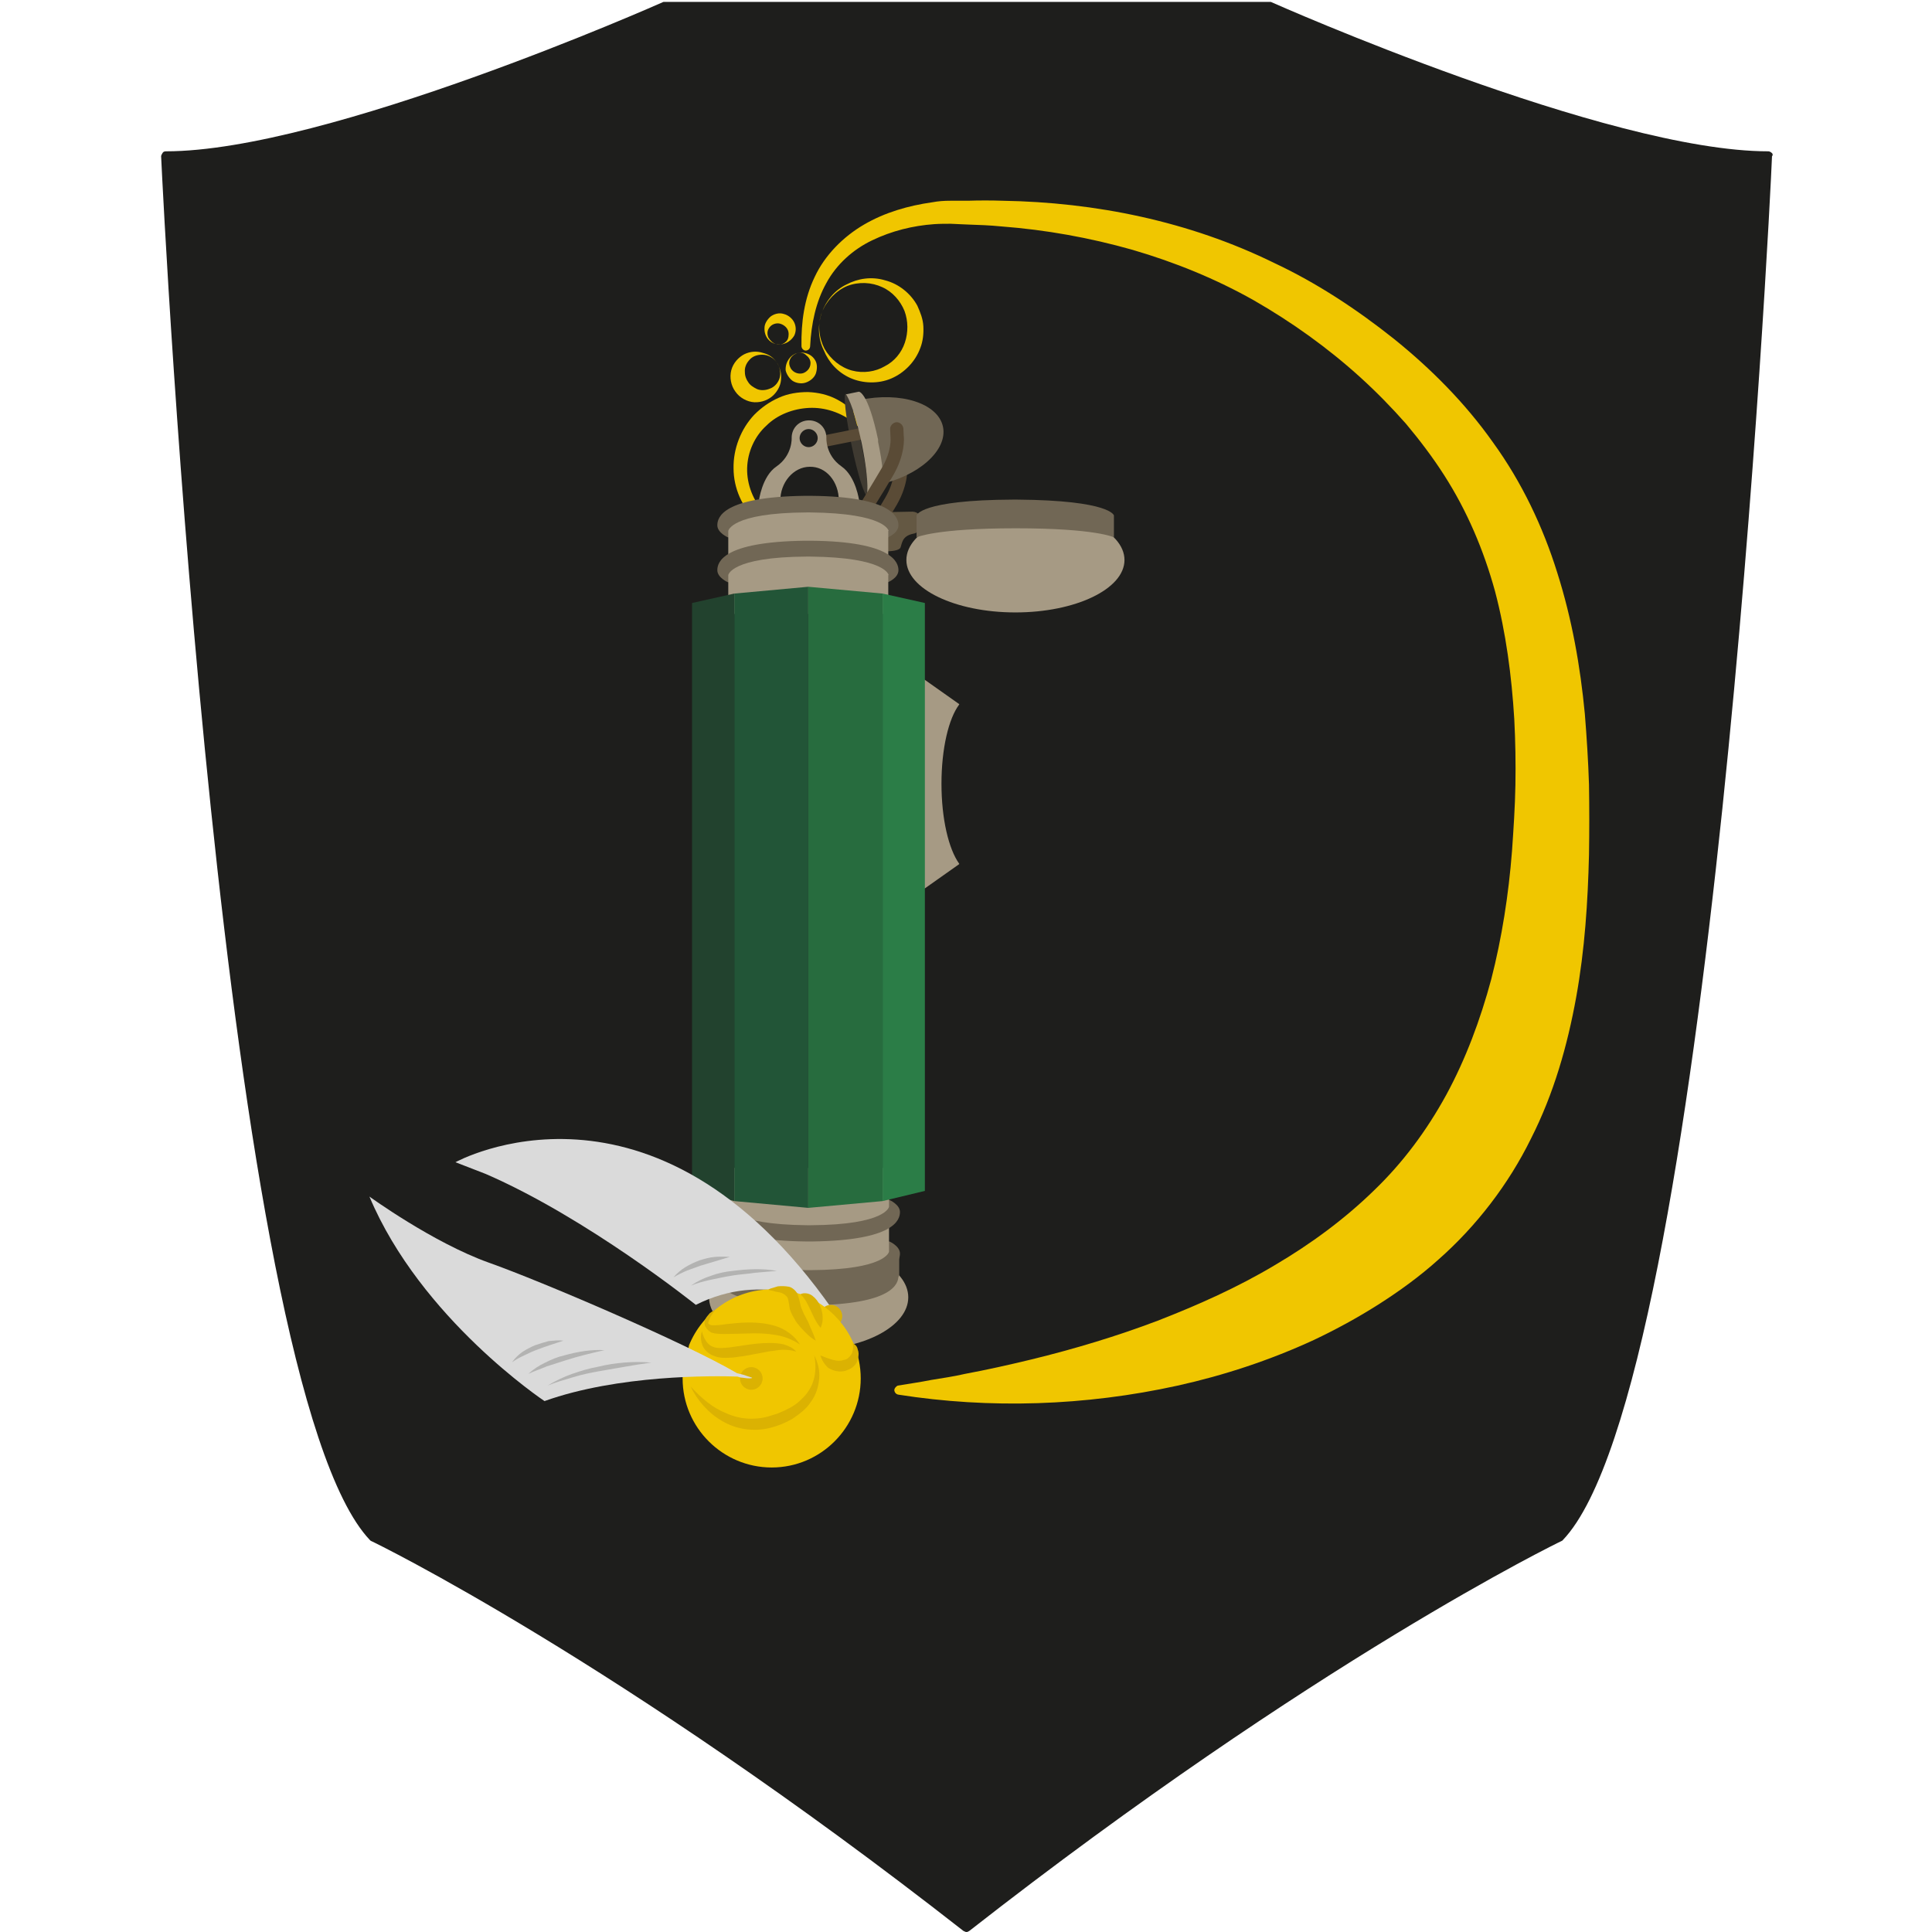 <?xml version="1.0" encoding="utf-8"?><svg version="1.1" id="Layer_1" xmlns="http://www.w3.org/2000/svg" xmlns:xlink="http://www.w3.org/1999/xlink" x="0px" y="0px" viewBox="0 0 512 512" style="enable-background:new 0 0 512 512;" xml:space="preserve"><style type="text/css"> .st0{fill:#1E1E1C;} .st1{fill:#F0C600;} .st2{fill:#5A4B36;} .st3{fill:#716755;} .st4{fill:#3F3A31;} .st5{fill:#A69A84;} .st6{fill:#645843;} .st7{fill:#22422E;} .st8{fill:#225537;} .st9{fill:#276C3E;} .st10{fill:#2B7D47;} .st11{fill:#DADADA;} .st12{fill:#DBB202;} .st13{fill:#B3B3B2;} </style><path class="st0" d="M469.5,40.5c-0.3-0.3-0.7-0.4-0.9-0.4c-42.6,0-130.7-39.1-131.6-39.5c-0.1-0.1-0.4-0.1-0.5-0.1H176.1 c-0.1,0-0.4,0-0.5,0.1c-0.9,0.4-89,39.5-131.6,39.5c-0.4,0-0.7,0.1-0.9,0.4s-0.4,0.7-0.4,0.9C43.3,54.6,58.8,366.7,98,408.1 c0.1,0.1,0.3,0.3,0.4,0.3c0.7,0.3,65.4,31.7,156.9,103.3c0.3,0.1,0.5,0.3,0.8,0.3c0.3,0,0.5-0.1,0.8-0.3 c91.4-71.5,156.2-103,156.9-103.3c0.1-0.1,0.3-0.1,0.4-0.3c39.3-41.3,54.9-353.4,55.4-366.7C469.9,41.1,469.8,40.7,469.5,40.5z"/><path class="st1" d="M232.6,124.1c-0.1,4.9-1.9,9.6-5.3,13.1c-1.6,1.8-3.6,3.2-5.9,4.3c-2.3,1.1-4.7,1.6-7.3,1.8 c-5,0.1-10.1-1.9-13.8-5.4c-3.6-3.5-5.9-8.5-5.9-13.8c-0.1-5.1,1.9-10.4,5.5-14.2c1.9-1.9,4-3.4,6.5-4.5c2.4-1.1,5.1-1.5,7.7-1.5 c2.7,0.1,5.3,0.7,7.6,1.9c2.3,1.2,4.3,2.8,5.9,4.7C231.2,114.4,232.8,119.4,232.6,124.1z M232.2,124.1c0-4.7-2.4-9.2-5.8-12 c-3.5-2.8-7.8-4.2-12-4s-8.4,1.8-11.3,4.7c-3.1,2.8-5,7-5.1,11.3s1.6,8.6,4.6,11.9c3,3.2,7.4,5.1,11.9,5.3c4.5,0.1,9-1.5,12.5-4.6 C230.4,133.5,232.4,128.8,232.2,124.1z"/><path class="st1" d="M205.8,96c0.8,1.2,1.3,2.7,1.2,4.2c0,1.6-0.7,3.2-2,4.5c-1.2,1.2-3.1,2-5.1,1.9c-1.9-0.1-3.9-1.2-5-2.8 c-1.2-1.6-1.6-3.8-1.1-5.7c0.5-1.9,1.9-3.4,3.4-4.2c1.6-0.8,3.4-0.9,4.9-0.4C203.8,93.9,205,94.8,205.8,96z M205.8,96 c-0.8-1.2-2.3-2-3.8-2c-1.5,0-2.7,0.5-3.5,1.5c-0.8,0.9-1.2,2-1.1,3.1c0,1.1,0.4,2,0.9,2.7c0.5,0.8,1.3,1.3,2.3,1.8 c0.9,0.4,2.2,0.4,3.4-0.1c1.2-0.4,2.2-1.5,2.6-2.8C207,98.9,206.7,97.2,205.8,96z"/><path class="st1" d="M217.8,82.8c1.1-3.1,3.4-5.9,6.5-7.4c3-1.6,6.7-2.2,10.3-1.1c3.5,0.9,6.7,3.4,8.5,6.7c0.8,1.8,1.5,3.5,1.6,5.5 c0.1,1.9-0.1,3.9-0.8,5.7c-1.3,3.6-4.2,6.6-7.7,8.1c-3.5,1.5-7.6,1.3-10.8-0.1c-3.4-1.5-5.8-4.2-7.1-7.4 C216.7,89.6,216.7,85.9,217.8,82.8z M217.8,82.8c-1.2,3.1-0.8,6.7,0.7,9.6c1.6,2.8,4.3,5,7.3,5.8c3,0.8,6.2,0.3,8.6-1.1 c2.6-1.3,4.5-3.6,5.4-6.3c0.9-2.7,0.9-5.7-0.1-8.4c-1.1-2.7-3.2-5.1-5.9-6.3c-2.8-1.3-6.2-1.5-9.3-0.3C221.6,77,219,79.7,217.8,82.8 z"/><path class="st2" d="M229.9,144.7c-0.3,0-0.7-0.1-0.9-0.3c-0.8-0.5-1.1-1.6-0.5-2.4c0,0,3.1-5,6.1-10.1c2.7-4.6,2.3-8,2.3-8 l-0.1-2.2c-0.1-0.9,0.7-1.8,1.6-1.9c0.9-0.1,1.8,0.7,1.9,1.6l0.1,2c0.1,0.5,0.4,4.9-2.7,10.3c-3.1,5.3-6.2,10.1-6.2,10.1 C231.2,144.5,230.5,144.7,229.9,144.7z"/><path class="st3" d="M227.8,106c10.9-2.3,20.8,0.9,22.1,7.1s-6.5,13.2-17.4,15.4"/><ellipse transform="matrix(0.979 -0.205 0.205 0.979 -19.326 48.953)" class="st4" cx="226.9" cy="117.9" rx="1.3" ry="13.8"/><path class="st2" d="M217.5,117.1L217.5,117.1c-0.1-0.8,0.4-1.6,1.2-1.8l10-2c0.8-0.1,1.6,0.4,1.8,1.2l0,0c0.1,0.8-0.4,1.6-1.2,1.8 l-10,2C218.6,118.4,217.8,117.9,217.5,117.1z"/><path class="st5" d="M229.7,131.4l3.4-0.7c0,0,2.3-0.9-0.4-13.6l0,0c0-0.1,0-0.1,0-0.3c0-0.1,0-0.3,0-0.3l0,0 c-2.7-12.8-5.1-12.7-5.1-12.7l-3.4,0.7c0,0,1.9,2.3,4.2,13.2C230.6,128.7,229.7,131.4,229.7,131.4z"/><path class="st2" d="M229,136.8c-0.3,0-0.7-0.1-0.9-0.3c-0.8-0.5-1.1-1.6-0.5-2.4c0,0,3.1-5,6.1-10.1c2.7-4.6,2.3-8,2.3-8l-0.1-2.2 c-0.1-0.9,0.7-1.8,1.6-1.9c0.9-0.1,1.8,0.7,1.9,1.6l0.1,2c0.1,0.5,0.4,4.9-2.7,10.3c-3.1,5.3-6.2,10.1-6.2,10.1 C230.2,136.5,229.5,136.8,229,136.8z"/><path class="st5" d="M214.6,123.7c4.3-0.1,7.7,3.9,7.7,9l-9.7,0.1h15.1c0,0-0.8-6.5-4.7-9.2c-4.3-3-4-7.6-4-7.6c0-2.6-2-4.6-4.6-4.6 l0,0c-2.6,0-4.6,2-4.6,4.6c0,0,0.3,4.6-4,7.6c-3.9,2.6-4.7,9.2-4.7,9.2h5.7C206.7,127.9,210.3,123.7,214.6,123.7z M214.3,113.7 c1.3,0,2.4,1.1,2.4,2.4s-1.1,2.4-2.4,2.4s-2.4-1.1-2.4-2.4S213,113.7,214.3,113.7z"/><path class="st6" d="M234.7,146.1c0,0,3.2,0.1,3.9-0.9c0.5-1.1,0.3-3.2,3.6-3.8c1.8-0.3,1.8-3,1.8-3s0.5-3-2.7-2.8 c-3.2,0.1-6.7,0.1-6.7,0.1"/><path class="st3" d="M235.3,142.4c0,0,2.8-1.1,2.8-3.2c0-2-1.5-7.6-23.1-7.8h-1.8c-21.7,0.3-23.1,5.7-23.1,7.8c0,2,2.8,3.2,2.8,3.2" /><path class="st5" d="M235.5,140.7c0,0-0.7-4.7-20.8-4.9l0,0c-0.1,0-0.3,0-0.4,0c-0.1,0-0.3,0-0.5,0l0,0c-20.1,0.1-20.8,4.9-20.8,4.9 v10.3h21.6l0,0h20.8v-10.3H235.5z"/><path class="st3" d="M235.3,154.3c0,0,2.8-1.1,2.8-3.2c0-2-1.5-7.6-23.1-7.8h-1.8c-21.7,0.3-23.1,5.7-23.1,7.8c0,2,2.8,3.2,2.8,3.2" /><path class="st5" d="M235.5,152.4c0,0-0.7-4.7-20.8-4.9l0,0c-0.1,0-0.3,0-0.4,0c-0.1,0-0.3,0-0.5,0l0,0c-20.1,0.1-20.8,4.9-20.8,4.9 v10.3h21.6l0,0h20.8v-10.3H235.5z"/><path class="st5" d="M249.5,207.7c0-9.3,1.9-17.3,4.7-21v-0.1l-9.2-6.5l-2.8,2.3v25.2v0.5v25.1l2.8,2.3l9.2-6.5v-0.1 C251.4,225,249.5,217,249.5,207.7z"/><ellipse class="st5" cx="269.1" cy="148.4" rx="28.9" ry="13.9"/><path class="st3" d="M295.2,142.4v-5.8c0,0-0.8-4-25.6-4.2l0,0c-0.1,0-0.3,0-0.4,0c-0.3,0-0.4,0-0.7,0l0,0 c-24.8,0.1-25.6,4.2-25.6,4.2v5.8c0,0,5-2.4,26.3-2.4S295.2,142.4,295.2,142.4z"/><path class="st1" d="M211.2,93.6c1.6-0.5,3.9,0.1,4.9,2c0.5,0.9,0.5,2.2,0.1,3.4c-0.4,1.1-1.5,2-2.7,2.4c-1.2,0.4-2.6,0.1-3.5-0.5 c-0.9-0.7-1.6-1.8-1.8-2.8C208.1,95.8,209.6,94,211.2,93.6z M211.2,93.6c-0.8,0.3-1.6,0.9-1.9,1.8c-0.3,0.8-0.1,1.6,0.3,2.3 c0.8,1.2,2.2,1.5,3.2,1.2c0.9-0.3,2-1.2,2-2.7c0-0.7-0.4-1.5-1.1-2C213.1,93.5,212.1,93.3,211.2,93.6z"/><path class="st1" d="M205.7,91.2c-1.8-0.4-3.2-2-3.1-4.3c0-1.1,0.7-2.2,1.6-3c0.9-0.7,2.3-1.1,3.5-0.7c1.2,0.3,2.3,1.2,2.8,2.3 c0.5,1.1,0.5,2.3,0,3.4C209.4,90.8,207.3,91.6,205.7,91.2z M205.7,91.2c0.8,0.3,1.9,0,2.4-0.5c0.7-0.5,0.9-1.3,0.9-2.2 c0-1.5-1.2-2.4-2.2-2.7c-0.9-0.3-2.4,0-3.1,1.3c-0.4,0.7-0.4,1.5-0.1,2.3C204.1,90.2,204.7,90.9,205.7,91.2z"/><ellipse class="st5" cx="214.3" cy="343.8" rx="26.4" ry="13.9"/><path class="st3" d="M190.4,332.2v5.8c0,0,0.7,4,23.5,4.2l0,0c0.1,0,0.3,0,0.4,0c0.1,0,0.4,0,0.5,0l0,0c22.7-0.1,23.5-4.2,23.5-4.2 v-5.8c0,0-4.6,2.4-24,2.4S190.4,332.2,190.4,332.2z"/><path class="st3" d="M193.3,329c0,0-2.8,1.1-2.8,3.2c0,2.2,1.5,7.6,23.1,7.8h1.8c21.6-0.3,23.1-5.7,23.1-7.8c0-2-2.8-3.2-2.8-3.2"/><path class="st5" d="M193.1,331.7c0,0,0.7,4.7,20.8,4.9l0,0c0.1,0,0.3,0,0.4,0c0.1,0,0.3,0,0.5,0l0,0c20.1-0.1,20.8-4.9,20.8-4.9 v-10.3H214l0,0h-20.8v10.3H193.1z"/><path class="st3" d="M193.3,318c0,0-2.8,1.1-2.8,3.2c0,2,1.5,7.6,23.1,7.8h1.8c21.6-0.3,23.1-5.7,23.1-7.8c0-2-2.8-3.2-2.8-3.2"/><path class="st5" d="M193.1,319.8c0,0,0.7,4.7,20.8,4.9l0,0c0.1,0,0.3,0,0.4,0c0.1,0,0.3,0,0.5,0l0,0c20.1-0.1,20.8-4.9,20.8-4.9 v-10.3H214l0,0h-20.8v10.3H193.1z"/><polygon class="st7" points="194.6,157.3 183.4,159.8 183.4,212.3 183.4,287.3 183.4,315.6 194.6,318.3 194.6,293.5 194.6,293.5 "/><polygon class="st8" points="214.2,155.5 194.6,157.3 194.6,209.6 194.6,209.6 194.6,318.3 214.2,320.1 214.2,300.4 214.2,300.4 "/><polygon class="st9" points="233.9,157.3 214.2,155.5 214.2,207.8 214.2,207.8 214.2,320.1 233.9,318.3 233.9,302.3 233.9,302.3 "/><polygon class="st10" points="245.1,159.8 233.9,157.3 233.9,209.6 233.9,209.6 233.9,318.3 245.1,315.6 245.1,278.8 245.1,278.8 "/><path class="st3" d="M235.3,334.9c0,0,2.8,1.1,2.8,3.2c0,2-1.3,7.6-23.1,7.8h-1.8c-21.6-0.3-23.1-5.7-23.1-7.8c0-2,2.8-3.2,2.8-3.2 l4.5,3l28.7,1.8L235.3,334.9z"/><g><path class="st11" d="M220.8,347.3c-47.7-68.4-100.1-39.3-100.1-39.3l8,3.1c27,11.7,55.7,34.7,55.7,34.7c9.2-4.6,17.5-4.6,24-3.4 L220.8,347.3z"/><circle class="st12" cx="220.2" cy="348.8" r="3"/><path class="st1" d="M182.6,356.5c3.5-8.6,12-14.8,21.9-14.8c12.9,0,23.6,10.5,23.6,23.6c0,12.9-10.5,23.6-23.6,23.6 c-12.9,0-23.6-10.5-23.6-23.6c0-0.3,0-0.7,0-0.9"/><circle class="st12" cx="199.1" cy="365.3" r="3"/><path class="st12" d="M217.4,359.2c1.2,0.5,2.3,0.9,3.4,1.2c1.1,0.3,2,0.3,2.8,0c0.8-0.1,1.3-0.5,1.9-1.3c0.3-0.4,0.4-0.8,0.5-1.3 s0.1-1.1,0-1.8c0.7,0.3,1.2,0.9,1.3,1.6c0.3,0.7,0.3,1.5,0.1,2.3c-0.1,0.8-0.5,1.6-1.2,2.2c-0.7,0.7-1.5,0.9-2.2,1.2 c-1.6,0.4-3.2,0-4.5-0.8C218.6,361.7,217.8,360.5,217.4,359.2z"/><path class="st12" d="M215.8,359.2c0.9,1.8,1.5,3.9,1.3,6.1s-0.8,4.3-2.2,6.2c-1.2,1.9-3,3.2-4.9,4.5c-1.9,1.1-3.9,1.9-5.9,2.4 c-4.3,1.1-9,0.4-12.7-1.8c-3.8-2.2-6.6-5.5-8.4-9.2c2.8,3.1,5.9,5.7,9.4,7.1c3.5,1.6,7.4,1.9,11.1,0.9c0.4-0.1,0.9-0.3,1.3-0.4 c0.4-0.1,0.9-0.3,1.3-0.4c0.8-0.4,1.8-0.7,2.6-1.2c1.8-0.8,3.2-2,4.5-3.4c1.2-1.3,2.2-3.1,2.6-5 C216.2,363.2,216.2,361.2,215.8,359.2z"/><path class="st12" d="M216.2,355.3c-1.6-0.9-2.8-2.2-4-3.5c-0.5-0.7-1.2-1.3-1.6-2.2c-0.5-0.8-0.9-1.5-1.3-2.7 c-0.1-0.9-0.3-1.8-0.4-2.4c-0.1-0.7-0.4-0.9-0.8-1.3c-0.5-0.4-1.2-0.7-2-0.8c-0.4-0.1-0.8-0.1-1.2-0.3c-0.4-0.1-0.8-0.1-1.3-0.3 c0.4-0.3,0.8-0.4,1.2-0.5c0.4-0.1,0.9-0.3,1.3-0.4c0.9-0.1,1.9-0.1,3,0.1c0.5,0.1,1.1,0.5,1.5,0.9c0.4,0.4,0.8,0.9,0.9,1.5 c0.4,1.1,0.5,2,0.7,2.7c0.1,0.5,0.5,1.2,0.8,2l1.2,2.3C214.8,352,215.7,353.7,216.2,355.3z"/><path class="st12" d="M217.5,351.9c-0.7-0.8-1.2-1.6-1.6-2.4c-0.4-0.8-0.8-1.6-1.1-2.3c-0.4-0.8-0.7-1.5-1.1-2.2 c-0.4-0.7-0.8-1.3-1.6-2c0.9-0.5,2.3-0.3,3.2,0.4c0.9,0.7,1.6,1.6,2,2.6c0.4,0.9,0.7,2,0.7,3C218.1,349.9,217.9,350.8,217.5,351.9z "/><path class="st12" d="M186,352.8c0.3,1.2,0.8,2.3,1.5,3.1c0.7,0.8,1.6,1.2,2.6,1.3c0.9,0.1,2,0,3.1-0.1l3.5-0.5 c2.4-0.4,4.9-0.7,7.3-0.7c1.2,0,2.6,0.1,3.8,0.4c1.2,0.4,2.4,0.9,3.2,1.9c-1.2-0.4-2.3-0.5-3.5-0.5s-2.3,0.3-3.5,0.4 c-2.3,0.4-4.6,0.9-7,1.3c-1.2,0.1-2.4,0.4-3.6,0.4c-1.2,0.1-2.7,0.1-4-0.4c-1.3-0.4-2.7-1.5-3.2-2.8 C185.7,355.4,185.6,354.1,186,352.8z"/><path class="st12" d="M189.5,347.2c-0.4,0.5-0.8,1.1-1.1,1.6c-0.3,0.5-0.5,1.1-0.7,1.6c0,0.1,0,0.3,0,0.3c0,0.1,0,0.1,0.1,0.1 c0,0.1,0.1,0.1,0.4,0.3c0,0,0.3,0,0.3,0.1c0.1,0,0.3,0,0.4,0h0.4h0.4c1.2,0,2.4-0.3,3.8-0.4c1.3-0.1,2.6-0.3,3.9-0.3 c2.7-0.1,5.4,0.1,8.1,0.9c2.6,0.8,5.1,2.6,6.5,4.9c-2.3-1.5-4.6-2.3-7-2.6c-2.4-0.4-4.9-0.4-7.4-0.3l-3.9,0.1c-1.3,0-2.7,0.1-4-0.1 c-0.1,0-0.4,0-0.5-0.1l-0.5-0.1c-0.1,0-0.4-0.1-0.5-0.3c-0.1-0.1-0.4-0.1-0.5-0.4c-0.1-0.1-0.4-0.3-0.5-0.5 c-0.1-0.3-0.3-0.4-0.4-0.7c0-0.1,0-0.3-0.1-0.4c0-0.1,0-0.3,0-0.4c0-0.3,0.1-0.4,0.1-0.7c0.4-0.8,0.8-1.2,1.3-1.8 C188.3,347.9,188.8,347.4,189.5,347.2z"/><path class="st11" d="M196.9,364.3c-0.5-0.1-1.1-0.3-1.6-0.4c-13.6-8-51.7-24.3-65.8-29.3c-14.8-5.3-31.6-17.5-31.6-17.5 c13.6,32.4,46.4,54.2,46.4,54.2c19.6-7,44.5-6.7,51.1-6.5c0.4,0.1,0.8,0.3,1.3,0.3c0.8,0.1,1.8,0.3,2.6,0.1v-0.1 C198.5,364.8,197.7,364.6,196.9,364.3z"/></g><g><path class="st1" d="M212.4,91.7c-0.1-6.2,0.7-12.5,3.5-18.3c2.7-5.8,7.6-10.7,13.1-13.9c5.5-3.2,11.7-5,18.1-5.9 c1.6-0.3,3.1-0.4,4.7-0.4c0.8,0,1.6,0,2.4,0h2.3c3-0.1,6.1-0.1,9.2,0c24.5,0.4,49.4,5.4,72,16.5C349,75,359.6,82,369.4,89.8 c9.7,7.8,18.9,17,26.3,27.5c7.6,10.5,13.2,22.3,17,34.5c3.9,12.3,6.1,24.8,7.3,37.4c0.5,6.2,0.9,12.5,1.1,18.7 c0.1,6.2,0.1,12.4,0,18.6c-0.3,12.4-1.1,25.1-3.4,37.8s-5.9,25.5-12,37.5c-5.9,12-14.4,23.1-24.5,32c-5,4.5-10.4,8.4-15.9,11.9 c-5.5,3.5-11.2,6.6-17.1,9.4c-11.7,5.4-23.9,9.4-36.1,12.1c-24.5,5.4-49.8,6.2-74,2.4c-0.7-0.1-1.1-0.7-1.1-1.3 c0.1-0.5,0.5-0.9,0.9-1.1l0,0c3-0.5,5.9-0.9,8.9-1.5c3-0.5,5.9-0.9,8.9-1.6c5.9-1.1,11.7-2.4,17.5-3.8c11.5-2.8,22.8-6.2,33.6-10.3 c10.8-4.2,21.3-8.9,31-14.7c9.7-5.7,18.6-12.3,26.3-19.8c7.7-7.4,14-15.9,19.2-25.4c5.1-9.4,9-19.8,11.9-30.6 c2.8-10.9,4.6-22.4,5.5-34c0.4-5.8,0.8-11.7,0.9-17.5c0.1-5.8,0-11.6-0.3-17.4c-0.7-11.5-2.2-22.9-5.1-33.9 c-3-10.9-7.4-21.3-13.5-30.8c-3-4.7-6.5-9.3-10.1-13.6c-3.8-4.3-7.8-8.4-12.1-12.3c-8.6-7.8-18.1-14.6-28.2-20.4 c-10.1-5.7-20.9-10.1-32.2-13.4c-11.3-3.2-22.9-5.3-34.8-6.2c-3-0.3-5.9-0.4-8.9-0.5l-2.3-0.1c-0.7,0-1.3-0.1-2.2-0.1 c-1.3,0-2.8,0-4.3,0.1c-5.7,0.4-11.3,1.8-16.5,4.3c-5,2.4-9.4,6.3-12.1,11.3c-2.8,5-4,10.8-4.3,16.7c0,0.7-0.5,1.2-1.2,1.2 C213,92.9,212.4,92.4,212.4,91.7z"/></g><path class="st13" d="M172.6,361.1c-2.3,0.3-4.7,0.7-7,1.1s-4.6,0.8-6.9,1.2c-2.3,0.4-4.6,0.9-6.9,1.6c-2.3,0.7-4.5,1.3-6.7,2.2 c2-1.2,4.2-2.3,6.5-3.1c2.3-0.8,4.6-1.5,6.9-1.9C163,361.1,167.9,360.7,172.6,361.1z"/><path class="st13" d="M160.2,357.8c-3.5,0.8-6.9,1.6-10.3,2.7c-1.6,0.5-3.4,1.1-5,1.6c-1.6,0.7-3.2,1.2-4.9,2c1.3-1.2,2.8-2.2,4.5-3 c1.6-0.8,3.2-1.5,5-1.9C153.1,358.2,156.6,357.6,160.2,357.8z"/><path class="st13" d="M205.9,336.8l-5.8,0.5c-1.9,0.3-3.9,0.4-5.8,0.7c-1.9,0.3-3.8,0.7-5.7,1.1c-1.9,0.4-3.8,0.9-5.5,1.6 c1.6-1.1,3.4-2,5.3-2.6c1.9-0.7,3.8-1.1,5.8-1.3C198.1,336.3,202,336.1,205.9,336.8z"/><path class="st13" d="M193.4,333.1c-2.6,0.8-5.1,1.5-7.7,2.3c-1.2,0.4-2.4,0.9-3.6,1.3c-1.2,0.5-2.4,1.1-3.6,1.8 c1.8-2.2,4.3-3.5,6.9-4.5c1.3-0.4,2.7-0.8,4-0.9C190.6,333,192,333,193.4,333.1z"/><path class="st13" d="M149.3,355.3c-2.4,0.8-4.7,1.5-7,2.4c-1.1,0.4-2.2,0.9-3.4,1.5c-1.1,0.5-2.2,1.1-3.2,1.8 c0.8-1.1,1.6-1.9,2.7-2.7c1.1-0.7,2.2-1.3,3.4-1.8c1.2-0.4,2.4-0.8,3.6-1.1C146.7,355.3,147.9,355.1,149.3,355.3z"/></svg> 